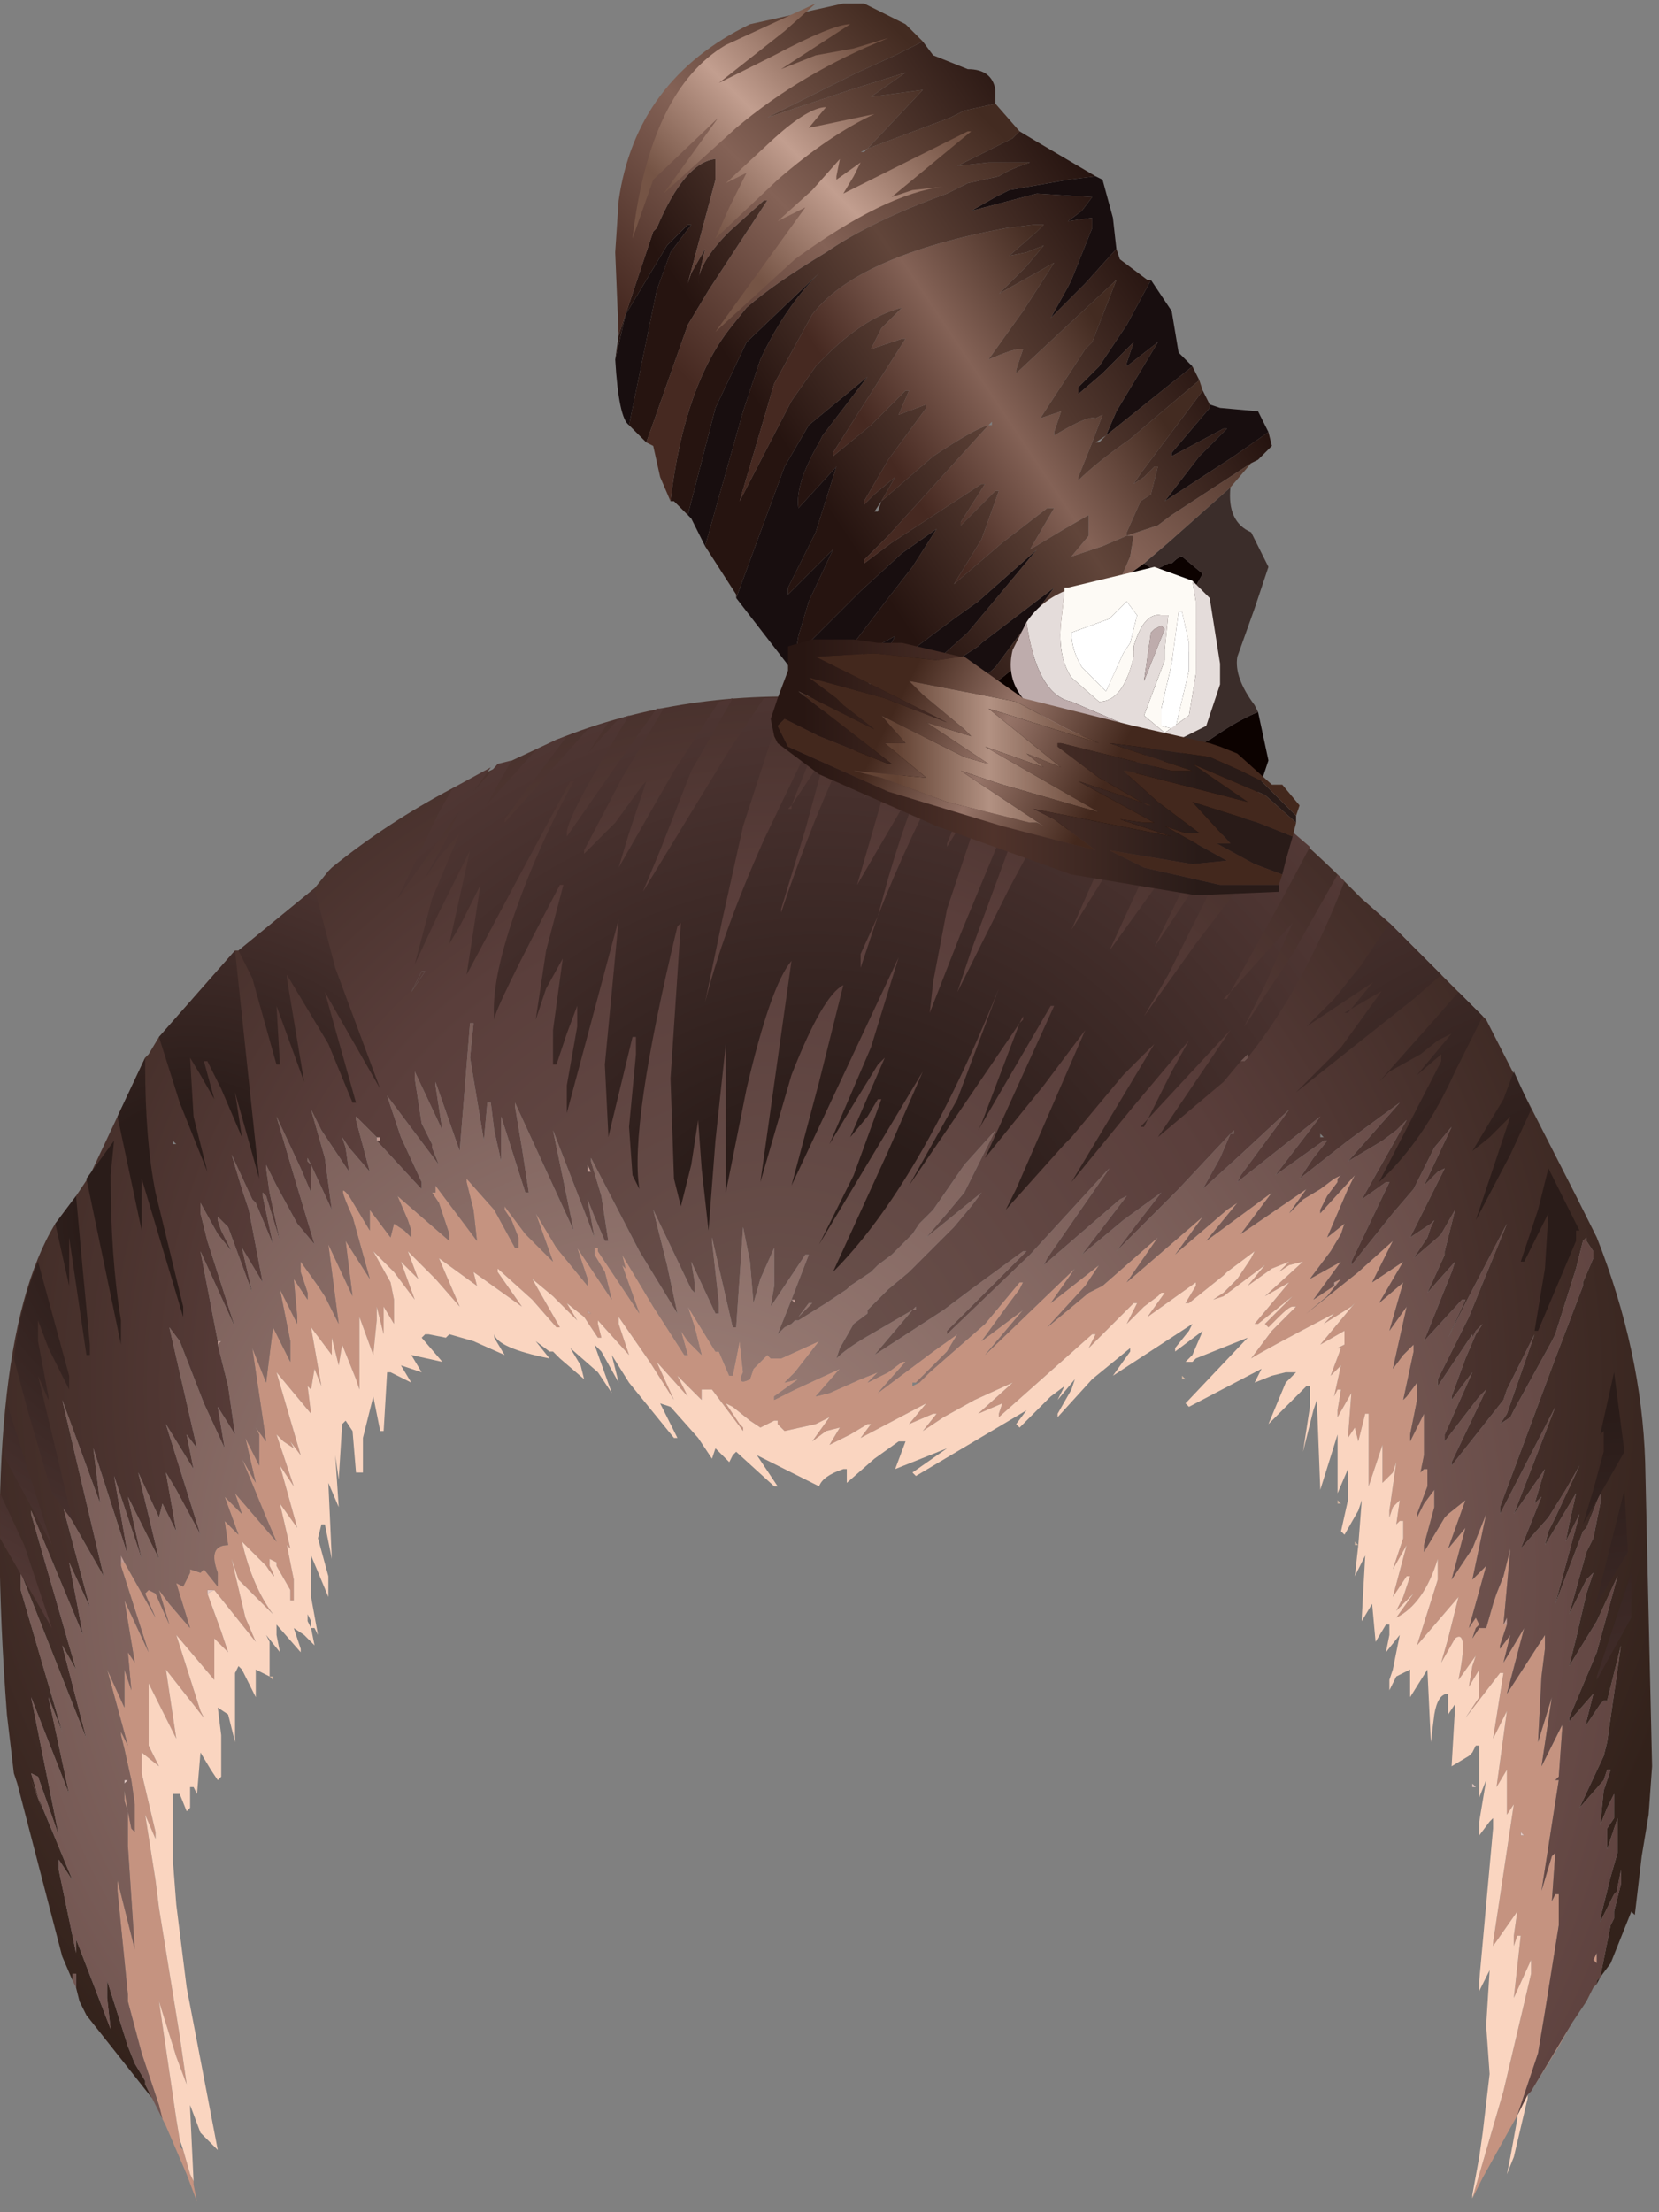 <svg xmlns="http://www.w3.org/2000/svg" width="24" height="32"><rect width="100%" height="100%" fill="#808080" stroke="none"/><g transform="translate(-57.95 -8.2)"><path d="M61.05 31.2l-.1.05v-.05h.1m-1.25 2.75l-.05.05v-.05h.05m20.15.8v-.05l.05.05h-.05m-.7-.7V34l.05.05h-.05" fill="#e6c9c3"/><path d="M77.35 29.95h-.05v-.05l.05.05m.2.6v-.05l.05.05h-.05m-2.5-2.45l.05.05h-.05v-.05m-13.2 4.35h.05v.05l-.05-.05" fill="#e6c1a7" fill-opacity=".8"/><path d="M61.15 27.6l-.05.05v-.05h.05m2.25-2.95h.05v.05h-.05v-.05m6 2.35h.05v.05L69.4 27m-9.7 3.8v-.1l.05.1h-.05m17.55-4v-.05h.05l-.05.05m2.45 4.9l.05-.1v.1h-.05m-13.25-6.55v-.1l.05.1h-.05m0 2l.05.05h-.05v-.05" fill="#c29b93"/><path d="M81 36.55l.05-.1v.15l-.05-.05M79.25 40l.45-1.55.4-1.7v-.2l-.25.55.1-.9h-.05l-.05.15v-.15l.05-.35-.35.5v-.05l.3-2-.1.15v-.65l-.15.25.15-1.1-.2.4.15-.95h-.05l-.5.65.2-.3v-.4l-.15.25.05-.3.05-.15-.25.35q.15-.75-.05-.6l-.2.35.1-.35.15-.6-.6.7.3-.95v-.3q-.2.65-.6.85l.25-.35-.25.25.1-.2.1-.3h-.05l-.2.3.2-.75-.2.35.15-.45v-.25h-.05l-.05.05.05-.35-.1.1-.05.15v-.1l.1-.7-.05.15-.15.15v-.55l-.2.6v-1.05h-.05l-.1.4-.05-.2-.1.15.05-.65-.2.35v-.1l.05-.3h-.05l-.05.1.1-.45-.15.15.15-.4h-.05l.1-.05v-.2l-.35.2.5-.6-.05.05-.4.25.15-.15q-1.05.55-1.2.65l.3-.4.35-.35h-.05q-.05 0-.2.15l-.15.15-.05-.05.4-.4-.5.4h-.05l.5-.6-.35.2.55-.5-.2.05-.15.1.15-.15-.25.1-.35.25.25-.3-.6.45-.15.05.15-.1.2-.2.1-.15.1-.15.05-.1-.4.3-.05.05-.5.4h-.05l.15-.25v-.05l-.7.5.25-.35h-.05l-.05.05-.2.15-.25.25.15-.3h-.05l-.3.3-.15.15-.2.2.1-.2h-.05l-1.35 1.2v-.05l.05-.15-.35.15.5-.45-.55.25-.45.25-.3.2.2-.25h-.05l-.35.15.25-.3-.95.5.15-.2h-.05l-.25.15-.3.15.15-.25-.2.05-.2.15.25-.35-.2.1-.45.1-.1-.1v-.05h-.05l-.2.1-.15-.1-.25-.2-.1-.05.2.3.05.05v.05l-.3-.4-.15-.2h-.15v.15l-.35-.35.15.3-.45-.5.25.55-.35-.55-.45-.65v.1l.15.45-.45-.5v.05l.05.2h-.05l-.2-.3-.25-.2.15.25-.35-.35-.3-.25.2.35.2.35H66l-.35-.4-.5-.45v.05l.35.5-.7-.5.05.2-.55-.4.3.7-.35-.4-.4-.4.15.4-.15-.15-.1-.1.2.55-.3-.4-.3-.3.25.45.05.25v.35l-.15-.25v.4l-.1-.4v.2l-.05.5-.2-.55v1.05l-.05-.15-.2-.5-.05.3-.1-.4v.25l-.15-.2-.15-.2.15.85-.1-.25-.05.3-.05-.05.05.4-.5-.6.35 1.2-.15-.2.05.1-.15-.1-.1-.1.25.75-.2-.3.25.9-.25-.35.15.65-.1-.1.05.05.1.5v.3h-.05v-.15l-.2-.35v-.05l-.1-.05v.1q.15.3-.05 0l-.35-.35q.15.65.45 1.05l-.5-.5-.1-.3.2.85.15.35-.6-.75h-.1v.05l.2.55.1.3-.05-.05-.1-.1-.05-.05v.6l-.55-.65.35 1.1.05.1-.55-.7.15 1-.4-.8v.9l.15.3-.25-.2v.3l.2.85v.1l-.15-.35.15.95.05.4.3 1.85.1.7-.15-.4-.25-.8.25 1.7.05.3v.1l.05.05.1.35.05.1v.05l.05.25-.15-.4-.3-.7-.05-.1-.05-.2-.25-.75-.2-.75v-.1l-.15-1.5v-.15l.25 1-.1-1.5v-.5l-.05-.15v-.15l.05.3.05.25.05.05v-.4l-.05-.35-.1-.45-.05-.2v-.05l.1.2-.3-1.1.25.55v-.55l.1.3-.05-.55.1.15-.15-.9.35.75-.4-1.25v-.05h.05l.45.8-.15-.35.05-.05.1.05.2.45-.15-.5.15.2.3.35-.2-.65.1.05.1-.2v-.05l.15.05.05-.05.2.25v-.2q-.15-.4.15-.4l-.05-.35.2.2-.2-.55.25.25-.1-.3.6.7-.15-.35-.35-.85.2.35-.15-.65.2.4v-.45l-.05-.1.15.2-.2-1.35.2.5.1-.8.25.5v-.3l-.15-.75.25.5v-.1l-.05-.55.2.3v-.1l-.1-.3v-.15l.25.35.1.15.2.4-.15-1.15.35.75-.1-.8.35.55-.25-.9q-.25-.55-.05-.3l.3.5v-.3l.3.4.05-.2.15.1.1.1V26l-.05-.15-.15-.35.75.65v-.1l-.15-.45-.1-.15h.05v-.1l.6.8-.05-.45-.1-.4v-.05l.4.45.3.55h.05v-.15l-.1-.25-.1-.15v-.05l.3.4.4.4-.25-.7.3.5.45.55v-.1l-.15-.45.2.3.3.45-.1-.4-.15-.25v-.1h.05v.05l.6.9-.25-.7.05.05-.05-.2.45.75.45.7h.05l-.1-.35.1.15.2.2-.1-.4-.1-.3.4.65h.05l.15.35h.05l.1-.5.05.45q-.1.2.1.1l.05-.15.1-.1.1-.1.05.05h.15l.55-.25-.35.45-.15.15.2-.05-.35.25v.05l.3-.15.65-.3-.35.4.2-.05.45-.2.25-.1-.15.15.3-.15.2-.15h.05l-.4.45.8-.6.35-.25-.15.25-.45.45h-.05v.05l.1-.05.15-.15.8-.7.5-.6h.05l-.05.1-.15.2-.4.55.6-.45-.55.65 1.3-1.25-.35.5.7-.55-.2.3-.55.6.6-.5.2-.1.8-.7-.45.65 1.1-.95-.4.55.05-.05.7-.6.15-.1-.45.55.95-.7-.45.6.95-.65-.25.35.1-.1.1-.1.25-.15.2-.15.1-.05-.05.05v.05l-.15.2-.1.2v.05l.5-.55-.1.2-.15.35-.15.35.25-.2-.05.15-.15.25-.3.4.45-.25-.4.55.3-.2.05-.05h-.05l.1-.05-.2.25-.3.25.75-.6.5-.45-.3.6.45-.3-.35.6.35-.3-.1.35-.1.35.25-.35-.2.9.15-.2.15-.15v.1l-.15.7.05-.05.15-.2v.25l-.1.5v.1l.2-.4v.6l-.05.25.05-.05h.05v.25l-.15.4v.05l.1-.2.15-.2V30l-.15.55v.1l.3-.5.05-.05.25-.2-.25.7.25-.3-.2.75.2-.3.1-.15.2-.5-.2.95.2-.2-.25.9.1-.15.05.1-.05.05-.05.15.1-.15h.1l.1-.35.05-.15.1-.25.1-.4-.1 1.1h.05l-.1.3v.05l.15-.2-.1.4.3-.5-.25.95.55-.85v.2l-.05.4-.05.95.2-.65-.15 1 .3-.6v.05l-.05.7-.05.05h.05l-.25 1.6.15-.5.05-.05-.05.7.05-.1h.05v.45l-.2 1.25-.1.6-.1.3-.05.15-.15.45-.5.9-.15.3m.85-1.55l.6-1-.2.35-.4.65m-.1-3.7l-.05-.05v.05H80M66.45 27.2h.05l-.05-.05v.05" fill="#c59380"/><path d="M79.9 38.8l.15-.3v.05l-.2.85-.1.25.05-.25.1-.55v-.05m-18.85-7.6l.6.75-.15-.35-.2-.85.1.3.5.5q-.3-.4-.45-1.05l.35.35q.2.3.05 0v-.1l.1.05v.05l.2.35v.15h.05v-.3l-.1-.5-.05-.05.1.1-.15-.65.25.35-.25-.9.2.3-.25-.75.1.1.15.1-.05-.1.15.2-.35-1.2.5.6-.05-.4.05.05.05-.3.1.25-.15-.85.15.2.15.2v-.25l.1.4.05-.3.2.5.05.15v-1.05l.2.55.05-.5v-.2l.1.4v-.4l.15.25V27l-.05-.25-.25-.45.3.3.3.4-.2-.55.1.1.15.15-.15-.4.4.4.35.4-.3-.7.55.4-.05-.2.7.5-.35-.5v-.05l.5.45.35.4h.05l-.2-.35-.2-.35.3.25.35.35-.15-.25.25.2.2.3h.05l-.05-.2v-.05l.45.5-.15-.45v-.1l.45.65.35.55-.25-.55.45.5-.15-.3.35.35v-.15h.15l.15.2.3.4v-.05l-.05-.05-.2-.3.1.05.25.2.15.1.2-.1h.05v.05l.1.1.45-.1.2-.1-.25.35.2-.15.2-.05-.15.25.3-.15.25-.15h.05l-.15.2.95-.5-.25.3.35-.15h.05l-.2.25.3-.2.45-.25.55-.25-.5.45.35-.15-.05.15v.05l1.35-1.2h.05l-.1.2.2-.2.15-.15.3-.3h.05l-.15.3.25-.25.2-.15.05-.05h.05l-.25.35.7-.5v.05l-.15.25h.05l.5-.4.05-.05.4-.3-.05.1-.1.15-.1.15-.2.2-.15.1.15-.05.6-.45-.25.3.35-.25.25-.1-.15.15.15-.1.2-.05-.55.5.35-.2-.5.6h.05l.5-.4-.4.4.05.05.15-.15q.15-.15.2-.15h.05l-.35.35-.3.4q.15-.1 1.2-.65l-.15.15.4-.25.05-.05-.5.6.35-.2v.2l-.1.05h.05l-.15.4.15-.15-.1.45.05-.1h.05l-.05.3v.1l.2-.35-.05.65.1-.15.05.2.1-.4h.05v1.05l.2-.6v.55l.15-.15.05-.15-.1.7v.1l.05-.15.1-.1-.05.35.05-.05h.05v.25l-.15.45.2-.35-.2.75.2-.3h.05l-.1.3-.1.2.25-.25-.25.35q.4-.2.6-.85v.3l-.3.95.6-.7-.15.6-.1.35.2-.35q.2-.15.05.6l.25-.35-.05.15-.05.3.15-.25v.4l-.2.3.5-.65h.05l-.15.95.2-.4-.15 1.1.15-.25v.65l.1-.15-.3 2v.05l.35-.5-.05.35v.15l.05-.15h.05l-.1.9.25-.55v.2l-.4 1.7-.45 1.55v-.05l.1-.55.05-.35.1-.85-.05-.7.05-.8-.15.3v-.15l.2-2.2v-.15l-.05.05-.15.2v-.2l.1-.6-.1.25v-.75h-.05l-.05.1-.05.05-.25.15.05-.85v-.05l-.1.15v-.3q-.15 0-.2.3l-.05.4-.05-1.05-.25.4v-.4l-.2.1-.1.2v-.15l.05-.15.1-.5-.2.25.05-.25v-.15H78l-.15.25-.05-.55-.15.25v-.05l.05-.9-.15.3.05-.45.05-.65-.05.15-.2.35-.05-.05.1-.45v-.45l-.15.35v-.85l-.25.8-.05-1.3-.05.15-.15.6.1-.65v-.3h-.05l-.55.55.25-.6.15-.15h-.15l-.2.05-.25.1.1-.2-1.05.55-.05-.05.9-.95-.75.3-.05.05h-.1l.1-.1.15-.35-.4.3v-.05l.2-.25.05-.1-1.15.75.25-.35v-.05l-.55.45-.5.55v-.05l.2-.35.05-.15-.25.3.1-.2-.2.15-.45.45-.05-.05.15-.2-1.6.95-.05-.05.5-.35-.75.3.15-.4h-.1l-.35.25-.4.35v-.2h-.05q-.3.1-.35.25l-.8-.4-.1-.05.3.45h-.05l-.55-.5-.05.05-.05.1-.1-.1-.1-.1-.05.15-.2-.3-.4-.45-.15-.05.25.5h-.05l-.65-.8-.25-.4.1.4-.25-.45-.1-.1.25.7-.2-.3-.4-.35.15.25.05.2-.35-.3-.1-.1h-.05l-.2-.15.2.25q-.75-.15-.8-.35v.05l.15.25-.45-.2-.35-.1-.05.05-.25-.05h-.05l-.05.05.3.35-.45-.1.15.25-.3-.1.15.25-.3-.15h-.05l-.05.85h-.05l-.1-.5-.15.6v.5h-.1l-.05-.6-.1-.15-.05.05-.05.8-.05-.35.05.75-.15-.35.05 1.1-.1-.5h-.05l-.05.2.15.55v.3l-.25-.6v.6l.1.55-.05-.1h-.05v-.1l-.05-.1v.1l.05.1.05.25-.15-.15-.15-.1.1.3v.05l-.35-.4v.15l.05.25-.2-.25.05.1v.5l-.2-.1v.4l-.2-.4-.05-.05-.05.1v1l-.1-.4-.15-.1.05.4v.6l-.05.05-.1-.15-.15-.25-.05.6-.05-.1h-.05v.3l-.05.05-.1-.25h-.1v.95l.05.65.15 1.2.45 2.35-.25-.25-.15-.4v.05l.05 1.05-.05-.1-.1-.35-.05-.15-.05-.3-.25-1.7.25.8.15.4-.1-.7-.3-1.85-.05-.4-.15-.95.15.35v-.1l-.2-.85v-.3l.25.2-.15-.3v-.9l.4.8-.15-1 .55.7-.05-.1-.35-1.1.55.65v-.6l.05.05.1.1.05.05-.1-.3-.2-.55.1-.05" fill="#fad5c0"/><radialGradient id="a" gradientUnits="userSpaceOnUse" gradientTransform="translate(69.2 28.25) scale(.018)" spreadMethod="pad" cx="0" cy="0" r="819.2" fx="0" fy="0"><stop offset=".067" stop-color="#69504b"/><stop offset=".49" stop-color="#5a3e3b"/><stop offset=".925" stop-color="#33221b"/></radialGradient><path d="M69.65 26.35h-.05l-.5.75.05-.3v-.55l-.2.45-.1.35-.05-.6-.1-.5-.1 1.45h-.05l-.3-1.3v.05l.1.9v.15h-.05l-.35-.75.05.3v.15l-.05-.05-.55-1.15.2.8.15.7-.55-.9-.7-1.35V25l.15.5.1.65h-.05l-.15-.35-.1-.25.1.55-.6-1.55.3 1.45-.85-1.85v.05l.1.6.1.65h-.05l-.35-1.1V25l-.1-.45-.05-.4H65l-.05.55-.2-1.2.05-.5h-.05l-.15 1.85-.35-1v.05l.1.65-.4-.85v.1l.1.65.15.3v.05l.1.25-.75-1 .2.6.3.65v.1l-.05-.05-.6-.65h.05v-.05h-.05l-.3-.3v.05l.2.75-.3-.35-.1-.15.05.15.05.35-.2-.3-.2-.3-.15-.3.2.7.1.75-.3-.65-.05-.1V25l.05.05v.4l-.15-.35-.35-.75.25.85.3 1-.25-.3-.3-.55-.15-.3v.05l.05.35.15.7-.2-.65-.05-.05v.05l.15.7-.25-.6-.05-.05-.3-.65.15.5.1.3.2 1.05-.3-.5.15.65-.35-.95-.15-.15v.05l.05.15.15.3-.2-.25-.25-.45v.15l.1.4.4 1.25-.5-1.1.25 1.3v.05l.15.6.1.7-.25-.4.1.6-.3-.65-.35-.9-.15-.2.4 1.75-.15-.2.1.5-.4-.65.5 1.6-.35-.65-.15-.25.15.85-.05-.1-.15-.3-.05.2-.3-.65.3 1.25-.45-.9.2.9-.4-1.2.2 1.15-.5-1.55.1.8-.55-1.5.6 2.55-.6-1.05.4 1.5-.3-.65.2 1.05-.75-1.8V30v.1l.65 2.25-.2-.35.35 1.35-.95-2.4v.25l.6 2.05-.2-.5.3 1.4-.55-1.4.4 2-.3-.85-.1-.05.15.5-.15-.4.6 1.45-.2-.3v.15l.25 1.2v-.2l.5 1.3-.05-.45v-.25l.3.95.1.25.15.25v.05l.1.2-.95-1.2-.1-.2-.05-.2v-.2H59v.1l-.15-.35-.65-2.5-.05-.15-.1-.85q-.4-5.3.7-7.1l.3-.4.2-.3.4-.85.4-.85.05-.05.15-.25 1.1-1.25h.05l1.1-.9.2-.25.05-.05q.8-.65 1.75-1.15l1.5-.7q1.85-.75 4.05-.6l3.5.15q1.35.1 3.7 2.35l.1.1.05.05.25.25.4.35.75.75.25.25.35.35.05.05 1.3 2.55.3.6q.65 1.65.7 3.25l.1 4.4-.05.7-.1.6-.1.85-.05-.05-.3.75-.15.2.15-.75.05-.1v-.1l.1-.4v-.2l-.05.25v.05l-.05.05-.2.4v-.05l.15-.6.1-.35v-.5l-.15.45v-.3l.1-.15v-.35l-.1.2-.1.25.05-.5.1-.3h-.05l-.05.15-.35.4.35-.75.05-.2.2-1.4-.2.8h-.05l-.05.05-.2.3v-.05l.1-.4-.35.4v-.05l.4-.95.3-1.1-.3.65-.4.65.1-.4.15-.65.1-.3-.1.1-.25.5.25-.9.1-.2.1-.5v-.15l-.2.5-.05.05-.4 1.05.35-1.3-.2.4.05-.25.1-.45-.45.75.05-.2.05-.1.05-.1.35-.75-.2.35-.25.4-.4.45.3-.75-.1.1.15-.5-.45.65.6-1.55-.8 1.55V30l.8-2.15.4-1.05v-.05l.15-.35v-.1l-.1-.15v-.05l-.05.05-.1.4-.3.95-.05.1-.55 1-.05.1-.15.1.1-.15.4-1.15-.4.8-.05.15-.75.95v-.05l.5-1.05-.1.1-.5.65v-.1l.4-.9-.3.4v-.05l.2-.55.15-.35.1-.15-.1.1-.05.1v-.05l-.5.75v-.1l.4-.8.05-.1.55-1.35-.6 1.15-.25.5.25-.55h-.05l-.55.6.4-1 .05-.15-.4.45.25-.55v-.05l.15-.6-.2.35-.05.05-.35.3.2-.3.05-.15.05-.1-.05.05-.15.1-.15.1.5-1-.1.05-.2.2.4-.85-.25.3-.3.6-.3.35-.6.75v-.05l.55-1.15H78l-.35.25.65-1.15-.15.15-.2.15-.5.3.75-.85-.75.55-.7.55.2-.3.2-.25h-.05l-.7.5.65-.85-1.2.95.05-.1.7-.95-.7.65-.55.5.25-.45.15-.35h.05v-.05l-.05.05-.75.8-.9.9.3-.4.35-.45-.55.4-.6.5.65-.85-.1.05-1.1.95.05-.1.9-1.3-.05.05-1.1 1.2-1.2 1.15v-.05l.55-.55.6-.6h-.05l-.75.55-.4.3-1 .65.55-.65h.05v-.05l-.05.05-.6.35q-.35.2-.5.35l.05-.15.2-.35.2-.15v-.05l.05-.05.1-.1.15-.15.3-.25.3-.3.35-.35.25-.3.15-.2-.8.65.3-.35.25-.3.35-.7.1-.2-.45.5-.45.65-.2.2-.1.15-.3.3-.2.15-.1.1-.3.2-.05.05-.3.2-.4.25h-.05l-.05.05-.1.05-.1.1.2-.5.25-.65m-.2.7V27h-.05l.05.05m11.6 9.85v-.05l.05-.05-.05.1M64.1 22.25h-.05l-.15.3.2-.3m11.9 1.2l-.1.1h.05l.05-.05v-.05m1.05 1.2h.05l-.05-.05v.05m-16.55.1l-.05-.05v.05h.05m9.1 2.4l.1-.1h-.05l-.15.2.1-.1m-3.1-2l-.05-.1v.1h.05" fill="url(#a)"/><radialGradient id="b" gradientUnits="userSpaceOnUse" gradientTransform="translate(50.55 21.75) scale(.276)" spreadMethod="pad" cx="0" cy="0" r="819.2" fx="0" fy="0"><stop offset="0" stop-color="#5a3e3b"/><stop offset=".737" stop-color="#33221b"/></radialGradient><path d="M63.9 22.55l.15-.3h.05l-.2.3" fill="url(#b)"/><radialGradient id="c" gradientUnits="userSpaceOnUse" gradientTransform="translate(67.65 31.05) scale(.019)" spreadMethod="pad" cx="0" cy="0" r="819.2" fx="0" fy="0"><stop offset="0" stop-color="#a58880"/><stop offset="1" stop-color="#5a3e3b"/></radialGradient><path d="M61.1 27.6l-.25-1.3.5 1.1-.4-1.25-.1-.4v-.15l.25.45.2.25-.15-.3-.05-.15v-.05l.15.15.35.95-.15-.65.3.5-.2-1.05-.1-.3-.15-.5.3.65.05.05.25.6-.15-.7v-.05l.05.05.2.65-.15-.7-.05-.35v-.05l.15.3.3.55.25.3-.3-1-.25-.85.35.75.15.35v-.4L62.4 25v-.05l.05.1.3.65-.1-.75-.2-.7.15.3.2.3.2.3-.05-.35-.05-.15.1.15.3.35-.2-.75v-.05l.3.3v.05l.6.65.05.05v-.1l-.3-.65-.2-.6.75 1-.1-.25v-.05l-.15-.3-.1-.65v-.1l.4.85-.1-.65v-.05l.35 1 .15-1.85h.05l-.05.5.2 1.2.05-.55h.05l.05.4.1.45v-.65l.35 1.1h.05l-.1-.65-.1-.6v-.05l.85 1.85-.3-1.45.6 1.55-.1-.55.1.25.15.35h.05l-.1-.65-.15-.5v-.05l.7 1.35.55.9-.15-.7-.2-.8.55 1.15.05.05v-.15l-.05-.3.35.75h.05v-.15l-.1-.9v-.05l.3 1.3h.05l.1-1.45.1.5.05.6.1-.35.2-.45v.55l-.05.3.5-.75h.05l-.25.65-.2.5.1-.1.1-.05.05-.05h.05l.4-.25.3-.2.05-.05.3-.2.1-.1.2-.15.3-.3.1-.15.2-.2.45-.65.45-.5-.1.2-.35.7-.25.3-.3.35.8-.65-.15.2-.25.3-.35.35-.3.3-.3.25-.15.15-.1.1-.05.05v.05l-.2.15-.2.35-.05.15q.15-.15.5-.35l.6-.35.05-.05v.05h-.05l-.55.65 1-.65.4-.3.75-.55h.05l-.6.6-.55.55v.05l1.2-1.15 1.1-1.2.05-.05-.9 1.3-.05.1 1.1-.95.1-.05-.65.85.6-.5.55-.4-.35.45-.3.4.9-.9.75-.8.05-.05v.05h-.05l-.15.35-.25.45.55-.5.7-.65-.7.95-.05.1 1.2-.95-.65.85.7-.5h.05l-.2.25-.2.3.7-.55.75-.55-.75.85.5-.3.2-.15.15-.15-.65 1.15.35-.25h.05l-.55 1.15v.05l.6-.75.3-.35.3-.6.25-.3-.4.85.2-.2.1-.05-.5 1 .15-.1.15-.1.05-.05-.05.1-.05.15-.2.3.35-.3.05-.05.2-.35-.15.6v.05l-.25.55.4-.45-.05.15-.4 1 .55-.6h.05l-.25.55.25-.5.6-1.15-.55 1.35-.05.1-.4.8v.1l.5-.75v.05l.05-.1.1-.1-.1.15-.15.35-.2.55v.05l.3-.4-.4.9v.1l.5-.65.1-.1-.5 1.05v.05l.75-.95.05-.15.4-.8-.4 1.15-.1.15.15-.1.05-.1.55-1 .05-.1.3-.95.1-.4.05-.05v.05l.1.15v.1l-.15.35v.05l-.4 1.05-.8 2.15v.1l.8-1.55-.6 1.55.45-.65-.15.5.1-.1-.3.75.4-.45.25-.4.2-.35-.35.75-.05.1-.05.1-.05.2.45-.75-.1.45-.05.25.2-.4-.35 1.3.4-1.05.05-.05.2-.5v.15l-.1.5-.1.2-.25.9.25-.5.1-.1-.1.3-.15.65-.1.4.4-.65.3-.65-.3 1.1-.4.95v.05l.35-.4-.1.4v.05l.2-.3.05-.05h.05l.2-.8-.2 1.4-.05.2-.35.75.35-.4.05-.15h.05l-.1.3-.05.5.1-.25.1-.2v.35l-.1.15v.3l.15-.45v.5l-.1.35-.15.6V36l.2-.4.05-.05v-.05l.05-.25v.2l-.1.4v.1l-.05.1-.15.75-.05.05v.05l-.05.05-.1.2-.2.3-.6 1-.05.05-.15.3.15-.45.05-.15.1-.3.1-.6.2-1.25v-.45h-.05l-.05.1.05-.7-.05.05-.15.5.25-1.6h-.05l.05-.05.05-.7v-.05l-.3.6.15-1-.2.65.05-.95.05-.4v-.2l-.55.85.25-.95-.3.5.1-.4-.15.2V32l.1-.3v-.1l-.05.1.1-1.1-.1.4-.1.25-.05.15-.1.35h-.1l-.1.15.05-.15.05-.05-.05-.1-.1.15.25-.9-.2.2.2-.95-.2.5-.1.15-.2.3.2-.75-.25.3.25-.7-.25.2-.05.05-.3.5v-.1l.15-.55v-.25l-.15.2-.1.2v-.05l.15-.4v-.25h-.05l-.05.05.05-.25v-.6l-.2.4v-.1l.1-.5v-.25l-.15.2-.05.05.15-.7v-.1l-.15.15-.15.2.2-.9-.25.35.1-.35.1-.35-.35.3.35-.6-.45.3.3-.6-.5.45-.75.6.3-.25.2-.25-.1.05v.05l-.3.2.4-.55-.45.25.3-.4.15-.25.05-.15-.25.2.15-.35.15-.35.1-.2-.5.55v-.05l.1-.2.15-.2v-.05l.05-.05-.1.05-.2.15-.25.15-.1.1-.1.1.25-.35-.95.65.45-.6-.95.7.45-.55-.15.1-.7.6-.05.05.4-.55-1.1.95.45-.65-.8.7-.2.1-.6.5.55-.6.2-.3-.7.55.35-.5-1.3 1.25.55-.65-.6.45.4-.55.15-.2.05-.1h-.05l-.5.6-.8.7-.15.15h-.05l.45-.45.15-.25-.35.25-.8.6.4-.45H71l-.2.15-.3.15.15-.15-.25.1-.45.2-.2.05.35-.4-.65.3-.3.15v-.05l.35-.25-.2.05.15-.15.35-.45-.55.25h-.15l-.05-.05-.1.1-.1.1-.05.15q-.2.1-.1-.1l-.05-.45-.1.5h-.05l-.15-.35h-.05l-.4-.65.1.3.1.4-.2-.2-.1-.15.1.35h-.05l-.45-.7-.45-.75.05.2-.05-.05.25.7-.6-.9v-.05h-.05v.1l.15.25.1.4-.3-.45-.2-.3.15.45v.1l-.45-.55-.3-.5.25.7-.4-.4-.3-.4v.05l.1.15.1.25v.15h-.05l-.3-.55-.4-.45v.05l.1.4.05.45-.6-.8v.1h-.05l.1.15.15.45v.1l-.75-.65.15.35.05.15v.1l-.1-.1-.15-.1-.05.2-.3-.4v.3l-.3-.5q-.2-.25.05.3l.25.9-.35-.55.1.8-.35-.75.15 1.15-.2-.4-.1-.15-.25-.35v.15l.1.3v.1l-.2-.3.05.55v.1l-.25-.5.15.75v.3l-.25-.5-.1.8-.2-.5.2 1.35-.15-.2.05.1v.45l-.2-.4.15.65-.2-.35.35.85.15.35-.6-.7.1.3-.25-.25.2.55-.2-.2.05.35q-.3 0-.15.4v.2l-.2-.25-.05.05-.15-.05v.05l-.1.2-.1-.05.2.65-.3-.35-.15-.2.15.5-.2-.45-.1-.05-.05.05.15.35-.45-.8-.05-.1v.15l.4 1.25-.35-.75.15.9-.1-.15.05.55-.1-.3v.55l-.25-.55.3 1.1-.1-.2v.05l.05.2.1.45.05.35v.4l-.05-.05-.05-.25-.05-.3v.15l.05.15v.5l.1 1.5-.25-1v.15l.15 1.5v.1l.2.75.25.75.05.2-.15-.3-.1-.2v-.05l-.15-.25-.1-.25-.3-.95v.25l.05.45-.5-1.3v.2l-.25-1.2v-.15l.2.3-.6-1.45.15.4-.15-.5.1.05.3.85-.4-2 .55 1.4-.3-1.4.2.5-.6-2.05v-.25l.95 2.4-.35-1.35.2.35-.65-2.25V30v.05l.75 1.8-.2-1.05.3.65-.4-1.5.6 1.05-.6-2.55.55 1.5-.1-.8.5 1.55-.2-1.15.4 1.2-.2-.9.45.9-.3-1.25.3.65.05-.2.15.3.05.1-.15-.85.15.25.35.65-.5-1.6.4.65-.1-.5.15.2-.4-1.75.15.2.35.9.3.65-.1-.6.25.4-.1-.7-.15-.6.05-.05h-.05M59 36.85v-.1h.05v.2l-.05-.1m22.05-.25v-.15l-.05.1.05.05M76 23.5l-.05.05h-.05l.1-.1v.05M59.75 33.95V34l.05-.05h-.05m9.75-6.7l.15-.2h.05l-.1.1-.1.1" fill="url(#c)"/><radialGradient id="d" gradientUnits="userSpaceOnUse" gradientTransform="translate(69.2 28.25) scale(.018)" spreadMethod="pad" cx="0" cy="0" r="819.2" fx="0" fy="0"><stop offset=".067" stop-color="#69504b"/><stop offset=".49" stop-color="#5a3e3b"/><stop offset=".925" stop-color="#33221b"/></radialGradient><path d="M61.95 23.6H62h-.05m1.1.55h.05-.05" fill="url(#d)"/><radialGradient id="e" gradientUnits="userSpaceOnUse" gradientTransform="translate(60.7 25.8) scale(.011)" spreadMethod="pad" cx="0" cy="0" r="819.2" fx="0" fy="0"><stop offset=".18" stop-color="#2a1c19"/><stop offset=".757" stop-color="#5a3e3b"/></radialGradient><path d="M63.05 24.15l-.35-.85-.6-1v.05l.25 1.5-.4-1.1.05.85h-.05l-.35-1.25-.2-.4 1.1-.9.3 1.15.65 1.75-.8-1.4.45 1.6h-.05m-.8-2.45v-.1.1m.2 1.05v.05-.05m-1 1.9l-.3-.7-.2-.4h-.05l.15.55-.2-.35-.15-.25.05.85.2.8-.4-1-.3-.95 1.1-1.25.35 3.3-.35-1.25.1.65m-1.4-1.05q0 1.1.15 1.85l.4 1.65v.15l-.6-2V26l-.35-1.65.4-.85v.1m-.5 1.6q0 1.2.15 2.1v.35l-.5-2.4.4-.55-.05.5m-.6 1.6l-.2-.9.3-.4.1 1.1.1 1.05v.15h-.05l-.25-1.7v.7m0 1.5l-.3-.6-.15-.4v.3l.15.8v.05l-.15-.35.5 2.1-.3-.4-.35-1.2-.2-.75q.1-.8.35-1.4l.45 1.65v.2m-.95.95l.05-.75.65 2.05-.7-1.3m.7 2.5l-.75-1.3v-.65l.35.75.4 1.2" fill="url(#e)"/><radialGradient id="f" gradientUnits="userSpaceOnUse" gradientTransform="translate(69.75 27.25) scale(.018)" spreadMethod="pad" cx="0" cy="0" r="819.2" fx="0" fy="0"><stop offset=".18" stop-color="#2a1c19"/><stop offset=".757" stop-color="#5a3e3b"/></radialGradient><path d="M66.15 18.85l-.9 1.2v.05l1.2-1.35.3-.1-.3.45-.05.05.05-.05.4-.45.05-.05.15-.05q-.9 1.45-.9 1.7v.05l.8-1.15.5-.7h.1l-.6 1-.55 1.05v.05l.45-.45.4-.55.05-.05-.25.75-.15.5.8-1.4.65-1 .2-.05-.6 1.05-.45 1.15-.25.6 1.25-2.05.5-.75h.3l-.6 1.85-.3 1.35-.25 1.2q.25-1 .85-2.35l.6-1.25.45-.8-.35.8-.3.75-.05.05h.05v-.05l.5-.75-.3 1.1-.35 1.15v.05q.45-1.35 1.05-2.6l.25-.45H71l-.05.15-.5 1.25.15-.25.3-.4-.55 1.9 1.05-1.8h.05q-.3.5-.65 1.7l-.15.55-.25.55v.2l.25-.75q.45-1.15 1.05-2.25l.4-.8.4.05-.25.5-.6 1.45v.05l.4-.65.35-.65-.25.7-.5 1.5-.2 1.05-.05.45.45-1.15.85-2.05.45-1.2h.05l-.5 1.6-.7 1.9-.2.6.75-1.5 1.15-2.15.2-.4.25.1-.1.4-.45 1.4v.05l.3-.4.3-.3v.2l-.75 1.7 1.15-1.85.5-.75.05.05.15.05-.45.95-.85 1.85-.05.05.05-.05.65-.9.7-.85h.05v.15l-.75 1.55.5-.75.5-.6v.15l-.8 1.6-.35.6.75-1.05 1.3-1.7.35.3-.4.75-.75 1.35-.1.1h.05l.05-.1.9-1-.4.9-.3.6-.1.15.1-.15.7-1.05.65-1.15.05.05.05.05q-.6 1.55-1.4 2.55v-.05l-.1.1-.25.3-.95.8 1.05-1.55-1.3 1.4h.05l.4-.8.25-.45-.8.95-.9 1.1 1.2-2v-.05.05l-.45.45-.75.9-.1.1-.85.95.15-.3 1-2.3-.6.8-.85 1.05 1-2.2h-.05l-1.05 1.8.05-.1.55-1.45.05-.05v-.05l-.05.1-1.6 2.35.7-1.25.6-1.6q-1.15 2.85-2.4 4.1l.8-1.75.5-1.15.2-.4-.2.4-1.5 2.5.5-1 .4-1.1h-.05l-.15.25-.25.3.5-1.15-.1.1-.4.65-.3.5.6-1.4.4-1.3-1.55 3.3.4-1.5.35-1.4q-.3.15-.75 1.3l-.45 1.55.45-3.2v-.05.05q-.3.35-.65 1.85l-.3 1.5V23.3l-.15 1.4-.1 1.3-.1-.9-.05-.7-.1.65-.15.6-.1-.4-.05-1.45.15-2.25-.05.05q-.7 2.9-.55 3.8l-.1-.2-.05-.7.1-1.05v-.25h-.05l-.35 1.45v-.05l-.05-1 .2-2.1v-.25.25l-.75 2.8v-.4l.15-.85v-.3l-.15.4-.15.45h-.05v-.5l.15-1.1v.05l-.25.45-.15.45.15-1 .25-.95h-.05q-.95 1.8-.95 1.95-.05-.55.3-1.55t.85-1.9h-.05l-.7 1.3-.8 1.5.2-1.3v-.05.05l-.3.6-.15.25.3-1.35-.45.9-.35.75.25-.95.4-.95-.3.35-.2.3.3-.55.25-.55v.05l-.95 1.35.6-1.25.2-.35.55-.3-.25.35.35-.4.2-.05-.45.8h-.05l.85-.95.1-.05.2-.1.15-.05m1 2.55v-.05.05" fill="url(#f)"/><radialGradient id="g" gradientUnits="userSpaceOnUse" gradientTransform="translate(80 26.9) scale(.012)" spreadMethod="pad" cx="0" cy="0" r="819.2" fx="118" fy="0"><stop offset=".18" stop-color="#2a1c19"/><stop offset="1" stop-color="#5a3e3b"/></radialGradient><path d="M78.05 21.55l.75.75-.4.35L76.7 24l.65-.65.65-.9v.05l-.6.35h.05l.45-.55v.05l-1.05.7.4-.4.4-.5.4-.6m1.35 1.35l-.4.8q-.45 1-1.1 1.6l.9-1.75v-.1l-.35.3.25-.3.25-.3-.2.1-.25.2-.45.25-.15.15.8-.9.35-.4.35.35m.4 2l-.5.95.5-1.5-.3.3-.25.2.45-.75.15-.4.25.55-.3.65m.4 2.55h-.05l.15-.9.05-.8-.35.7h-.05l.25-.75.15-.6.45.9h-.05v.15l-.55 1.3m1.35 4.15l-.5.9v-.05l.5-1.5v.65m-.4-2.4v-.3l-.05.05.2-.9.15 1.15-.6 1.05.15-.5.15-.55m.3.55l.05.9-.45.75v-.05l.4-1.6" fill="url(#g)"/><path d="M73.65 12.3l-.2.2-.3.3.25-.45.05-.1.3-.75v-.15l-.35.05.2-.15.15-.2-.8-.05-.95.25.35-.2.2-.1.85-.15.4-.05.1.05.15.55.05.45-.45.5m1.05 1.6l-.5.4-.25.2.15-.35.6-1-.45.35v-.05l.1-.3-.45.45-.35.3v-.1l.3-.3.4-.6.35-.65.3.45.1.6.2.2-.5.4m1.1.9l-1 .65.5-.65.4-.4h-.05l-.75.4v-.05l.55-.65v-.05l.15.05.55.05.15.3-.5.35m-5.5 4.25l-1.7-2.2.7-1.9.35-.6.85-.7-.65.85-.05.1q-.35.6-.3.95l.55-.6-.3.95-.4.8v.1l.3-.3.35-.35-.35.75-.15.5-.05.3.95-.95.6-.55.5-.35-.35.55-.35.45-.8 1.05v.05l.35-.25.55-.3-.35.65 1.2-.9.35-.25.85-.75-1 1.2-1 .9v.05l1.15-.75.05-.05 1.05-.8-.85 1.15-1 .9-.25.25-.8.05m-2.15-2.95l-.2-.4-.05-.05.4-1.55.45-.95 1.05-1q-.5.5-.85 1.25l-.25.75-.55 1.95m-1.1-1.75q-.15-.1-.2-.95l.15-.65.6-1 .3-.3h.05l-.3.4-.2.55-.4 1.95m3.45 3.75h.05v-.05l-.05.05" fill="#180e0f"/><path d="M76.15 18.5l.15.7-.2.6q-.4.7-1.4.65l-1.85-.35-2.15-.8-.4-.25.8-.05.8-.6.55-.4 1.7-1.4.35-.25.15.1.2-.1h.05q.1-.1.15-.1l.3.25-.2.35-.4.35-.95 1q.2-.1.75-.35l.8-.3.2-.1-.1.3-.55.75h.4l-.75.6-.25.2-.55.3.85-.3.85-.4.15-.1q.3-.2.55-.3" fill="#0c0200"/><path d="M75.6 18.8l-.15.1-.85.4-.85.3.55-.3.25-.2.75-.6h-.4l.55-.75.1-.3-.2.1-.8.3q-.55.25-.75.35l.95-1 .4-.35.2-.35-.3-.25q-.05 0-.15.1h-.05l-.2.1-.15-.1.35-.3.9-.8q-.05.5.3.65l.25.5-.2.6-.25.7q-.05.3.25.7l.05.1q-.25.1-.55.3" fill="#3b2d2a"/><linearGradient id="h" gradientUnits="userSpaceOnUse" gradientTransform="matrix(.003 -.002 .002 .003 72.5 14.1)" x1="-819.2" x2="819.2"><stop offset="0" stop-color="#261410"/><stop offset=".478" stop-color="#61453a"/><stop offset=".988" stop-color="#261410"/></linearGradient><path d="M71.9 9.8l-.2.1-1.2.45.8-.85-.75.1.5-.35.05-.05-.05.05-.8.25-1.2.4 1.3-.65.55-.25.4-.2.15.2.5.2q.35 0 .4.3v.2l-.45.1m-1.45 5.7l.15-.15.3-.25-.2.35.75-.65q.6-.4.8-.45l-1.45 1.6-.35.35v.05l.4-.3 1.3-.85h.05l-.35.55v.05l.5-.5h.05l-.25.7-.4.65.7-.6.65-.5h.1l-.35.6.5-.3.35-.2v.3l-.25.3.45-.15.35-.15v-.05l.2-.45.15-.1.1-.4h-.05l-.15.15-.15.1.1-.15.9-1.2.1.2v.05l-.55.65v.05l.75-.4h.05l-.4.4-.5.65 1-.65.5-.35.05.2-.2.2-.1.05-1.15.75-.2.15-.45.15h.1l-.05.3-.15.35-1.7 1.4-.55.4-.8.6.25-.25 1-.9.85-1.15-1.05.8-.05.05-1.15.75v-.05l1-.9 1-1.2-.85.75-.35.25-1.2.9.35-.65-.55.3-.35.25v-.05l.8-1.05.35-.45.35-.55-.5.35-.6.55-.95.95.05-.3.15-.5.35-.75-.35.35-.3.3v-.1l.4-.8.3-.95-.55.6q-.05-.35.3-.95l.05-.1.65-.85-.85.7-.35.6-.7 1.9v-.05l-.45-.7.55-1.95.25-.75q.35-.75.85-1.25l-1.05 1-.45.95-.4 1.55-.2-.2h-.05q.2-1.7.9-2.55l.2-.25q.4-.35 1.15-.8.65-.45 1.75-.85l.3-.15.45-.1q.15-.1.45-.2h-.6l-.45.05.4-.2.4-.2.1-.1.25.15.85.5-.4.05-.85.15-.2.1-.35.2.95-.25.8.05-.15.2-.2.15.35-.05v.15l-.3.75-.05.1-.25.45.3-.3.2-.2.45-.5.05.15.4.3h.05l-.35.65-.4.6-.3.3v.1l.35-.3.45-.45-.1.3v.05l.45-.35-.6 1-.15.35.25-.2.5-.4.5-.4.05.1.05.1-.65.55-.35.3q-.5.35-.75.6v-.05l.2-.5.15-.4v-.05.05l-.1.05q-.1-.05-.6.25v-.05l.1-.3-.3.1.65-1 .1-.1.35-.9v-.05.05l-1.45 1.35v-.05l.1-.3h-.05q-.1 0-.45.15l.5-.7.45-.7-.8.45.4-.4.25-.3-.25.1-.25.05.4-.35.1-.1h-.15l-.4.05q-2.15.4-2.8 1.25l-.55 1-.5 1.7.75-1.45.35-.5q.65-.7 1.25-.85l-.3.3-.15.3.45-.15h.05L70 14.75v.1-.05l.55-.45.5-.5h.05l-.15.35.4-.15v.05l-.55.75-.35.6v.1-.05m-2.4-3.2v-.05q.05-.3.45-.7l.5-.45h.05l-.85 1.3-.3.5-.6 1.7-.25-.25.4-1.95.2-.55.3-.4h-.05l-.3.3-.6 1-.15.65.05-.35.5-1.5.05-.05q.4-.95.85-1v.3l-.4 1.5.05-.15.2-.35-.1.45v.05m5.75 2.3h.05l.1-.1-.15.1m-3.2 1h.05l.05-.15-.1.15m4.2-.15l-.05.05.05-.05" fill="url(#h)"/><linearGradient id="i" gradientUnits="userSpaceOnUse" gradientTransform="matrix(.003 -.002 .002 .002 69.35 11.05)" x1="-819.2" x2="819.2"><stop offset="0" stop-color="#462921"/><stop offset=".478" stop-color="#846256"/><stop offset=".988" stop-color="#432b21"/></linearGradient><path d="M68.15 11.8l-.2.35-.05.15.4-1.5v-.3q-.45.05-.85 1l-.05.05-.5 1.5-.05-1.2.05-.75q.25-1.75 1.9-2.55l1.35-.3h.3l.6.3.25.25-.4.2-.55.25-1.3.65 1.2-.4.8-.25-.5.35.75-.1-.8.85 1.2-.45.2-.1.45-.1.35.4-.1.1-.4.2-.4.2.45-.05h.6q-.3.1-.45.2l-.45.1-.3.15q-1.1.4-1.75.85-.75.45-1.15.8l-.2.25q-.7.85-.9 2.55l-.15-.35-.1-.45-.1-.05.6-1.7.3-.5.85-1.3H69l-.5.45q-.4.4-.45.7l.1-.45m6.35 4.55l-.35.25.15-.35.05-.3h-.1l.45-.15.2-.15 1.15-.75-.3.35-.9.8-.35.3m-4.1-5.95h.05l.05-.05-.1.05" fill="url(#i)"/><linearGradient id="j" gradientUnits="userSpaceOnUse" gradientTransform="matrix(.002 -.001 .002 .003 72.55 14.15)" x1="-819.2" x2="819.2"><stop offset="0" stop-color="#462921"/><stop offset=".478" stop-color="#846256"/><stop offset=".988" stop-color="#432b21"/></linearGradient><path d="M71.45 14.8l-.75.65.2-.35-.3.25-.15.15v-.05l.35-.6.55-.75v-.05l-.4.15.15-.35h-.05l-.5.5-.55.45v-.05l1.05-1.65H71l-.45.15.15-.3.3-.3q-.6.15-1.25.85l-.35.5-.75 1.45.5-1.7.55-1q.65-.85 2.8-1.25l.4-.05h.15l-.1.1-.4.35.25-.05.25-.1-.25.3-.4.4.8-.45-.45.7-.5.7q.35-.15.45-.15h.05l-.1.3v.05l1.45-1.35-.35.9-.1.1-.65 1 .3-.1-.1.3v.05q.5-.3.6-.25l.1-.05-.15.4-.2.5v.05q.25-.25.75-.6l.35-.3.65-.55.05.15-.9 1.2-.1.15.15-.1.15-.15h.05l-.1.4-.15.1-.2.45v.05l-.35.15-.45.15.25-.3v-.3l-.35.2-.5.3.35-.6h-.1l-.65.5-.7.6.4-.65.25-.7h-.05l-.5.5v-.05l.35-.55h-.05l-1.3.85-.4.3v-.05l.35-.35 1.45-1.6q-.2.05-.8.45m.75-1.45l.05.05-.05-.05m.1 1v-.05l-.05.05h.05" fill="url(#j)"/><linearGradient id="k" gradientUnits="userSpaceOnUse" gradientTransform="matrix(.001 -.001 0 0 71.1 12.4)" x1="-819.2" x2="819.2"><stop offset="0" stop-color="#755445"/><stop offset=".478" stop-color="#ac8c7f"/><stop offset=".988" stop-color="#755445"/></linearGradient><path d="M74.45 14.75l1.05-1.1-.6.9-.7.95.4-.2-.8.85.1-.2.1-.35-.1.05-.1-.1.5-.6.15-.2M72.9 14l-.2.2-.25.3q.1-.05.35-.15l.35-.1-.1.25h.1l-.15.25-.2.15v.05l.4-.25.4-.35-.35.65-.5.4v.05l.5-.25-.15.2-.15.2 1.95-1.5-.2.25-1.3 1.25v-.05l.3-.4v-.05l-1.75 1.35.75-1v-.05l-.2.15.25-.45v-.05l-.65.4h-.05l.65-.9-1.35 1.1-.05-.05 1.55-1.6h.05m-2.1-1.7h.05l.55-.25 1.05-.3-1.5.7q-.95.45-1.55 1.05.35-.95 1.5-1.45l.05.05-.15.2m.8.3l1-.6-.75.7-1 1 .65-.9h-.05l-.45.15.6-.6v-.05l.35-.15-.35.45m.45.6l-.25.55v.05l.4-.2.2-.15-.05.2-.15.2h.25q-.05.05.65-.4l.55-.5-.3.55-1.1.65-1 .7.8-.85-.6.55-.6.4.45-.55.4-.55-.1-.05.2-.2-.5.2.45-.45.5-.6-.35.5.15-.05" fill="url(#k)"/><linearGradient id="l" gradientUnits="userSpaceOnUse" gradientTransform="matrix(.002 -.001 .001 .001 68.8 9.65)" x1="-819.2" x2="819.2"><stop offset="0" stop-color="#755445"/><stop offset=".478" stop-color="#c29e8f"/><stop offset=".988" stop-color="#755445"/></linearGradient><path d="M72 10.1l-1.15.95.3-.1.45-.05q-.85.1-2.15 1.05L68.3 13l1.3-1.8-.4.2.5-.45.4-.45-.05.25v.05l.35-.25-.1.2-.15.25 1.8-.9H72m-3.55-.3l-1.05 1-.3.85q.25-2.15 1.35-2.8l1.3-.6-.45.4-.95.75.8-.4q.85-.45 1.1-.45l-1 .65.5-.2.55-.1.5-.15q-1.25.5-2.2 1.3l-1.05.95.9-1.25v.05m1.2.25l.95-.2q-.65.3-1.4.95l-.9.85.2-.45.25-.5-.3.15.7-.65q.5-.45.75-.45l-.25.3M72.9 14h-.05.05" fill="url(#l)"/><path d="M75.25 16.9v1.05l-.1.6-.35.25-.3-.25.3-.8v-.15l.05-.5h-.1q-.25-.05-.4.45v.15q-.15.65-.5.65l-.4-.35q-.2-.3-.15-.8l.05-.45v-.05h.05l1.25-.3.55.2.05.3m-1.65.95l.35.35.25-.55.1-.15.1-.4-.15-.2-.25.25-.55.2q0 .25.15.5m1.4-.8l-.1.75-.15.65v.25l.2.05.2-.85v-.4l-.1-.45H75" fill="#fdfaf5"/><path d="M73.45 17.35l.55-.2.25-.25.15.2-.1.4-.1.15-.25.55-.35-.35q-.15-.25-.15-.5m1.6-.3l.1.45v.4l-.2.85-.2-.05v-.25l.15-.65.1-.75h.05" fill="#fff"/><path d="M73.45 18.35q-.5-.1-.65-1.15.2-.3.55-.45l-.05.45q-.05.5.15.8l.4.35q.35 0 .5-.65v-.15q.15-.5.4-.45h.1l-.05.5v.15l-.3.8.3.25.35-.25.1-.6V16.9l-.05-.3.25.25.15.95v.3l-.2.6-.4.2-.15.05-1.4-.6m1.15-1l-.1.7.3-.75-.05-.05-.1.05-.05.05" fill="#e4dcda"/><path d="M74.85 18.95h-.35q-.75.05-1.4-.35-.65-.4-.5-1l.2-.4q.15 1.05.65 1.15l1.4.6m-.2-1.65l.1-.05.05.05-.3.75.1-.7.05-.05" fill="#beacac"/><linearGradient id="m" gradientUnits="userSpaceOnUse" gradientTransform="matrix(.004 .001 -0 .001 72.1 18.95)" x1="-819.2" x2="819.2"><stop offset=".114" stop-color="#281612"/><stop offset=".533" stop-color="#50332b"/><stop offset=".988" stop-color="#291b18"/></linearGradient><path d="M74.55 19.85l-.7-.4-.6-.45v-.05h.05l1.6.4h.3l-.6-.2-.6-.2.4.05 1.05.15.45.2.3.15.45.45.05.05v.1l-.45-.4-1.05-.45.8.55-1.75-.45h-.1.05l.5.45.6.45h-.2l-.3-.1.9.5-.5.05-1.2-.2.5.25 1.1.25h.85v.1l-1.2.05-1.8-.3-1.95-.7-1.7-.75-.6-.45-.05-.1-.05-.25.1-.3.15-.4v-.35l.35-.1h.6l.35.05H71l.85.2-.35.05-.9-.1-.85.05 1.9.95-.9-.35-1.1-.3.4.3.1.1.45.35-1.1-.55 1.35 1.05h-.05l-1-.4-.5-.25-.1.1.15.3 1.45.65 1.65.5 1.35.35-.6-.45-.3-.15 2 .4-.75-.25.35.05h.15l-1.1-.6.6.2.45.15h-.05m2 .8l-.05.2-.4-.15-.55-.3h.2l-.55-.6.95.3.5.2-.1.35" fill="url(#m)"/><linearGradient id="n" gradientUnits="userSpaceOnUse" gradientTransform="matrix(.002 .001 -.001 .002 72.15 19.1)" x1="-819.2" x2="819.2"><stop offset=".114" stop-color="#43281d"/><stop offset=".533" stop-color="#967468"/><stop offset=".988" stop-color="#43281d"/></linearGradient><path d="M76.7 20l-.05-.05-.45-.45-.3-.15-.45-.2L74.4 19l-.4-.05.6.2.6.2h-.3l-1.6-.4h-.05V19l.6.45.7.4h.05l-.45-.15-.6-.2 1.1.6h-.15l-.35-.05.75.25-2-.4.3.15.6.45-1.35-.35-1.65-.5-1.45-.65-.15-.3.1-.1.5.25 1 .4h.05L69.5 18.2l1.1.55-.45-.35-.1-.1-.4-.3 1.1.3.9.35-1.9-.95.85-.05.9.1.35-.05h.05l.85.6 1.6.4 1.1.25.15.05.25.1.5.45h.15l.25.3-.05.15m-.25 1h-.85l-1.1-.25-.5-.25 1.2.2.5-.05-.9-.5.3.1h.2l-.6-.45-.5-.45h-.05.1l1.75.45-.8-.55 1.05.45.45.4-.05.2-.5-.2-.95-.3.55.6h-.2l.55.3.4.15-.05.15m-5.15-2.75l.6.5.1.1-.65-.2.9.6-.35-.1-1.2-.6.35.4h-.3l.6.5-1.05-.1.4.1.95.35 1.2.3h.1l.1.05-1.2-.8.6.2 1.4.4L72.2 19l.85.3-.25-.2.5.2-1.05-.85 1.6.5-.45-.2-.75-.4-1.55-.3.2.2m2.15 1.15l.1.1-.1-.1" fill="url(#n)"/><linearGradient id="o" gradientUnits="userSpaceOnUse" gradientTransform="matrix(.002 .001 -0 .001 72.2 19.15)" x1="-819.2" x2="819.2"><stop offset=".114" stop-color="#634334"/><stop offset=".518" stop-color="#b29182"/><stop offset="1" stop-color="#634334"/></linearGradient><path d="M71.1 18.05l1.55.3.75.4.45.2-1.6-.5 1.05.85-.5-.2.25.2-.85-.3 1.65.95-1.4-.4-.6-.2 1.2.8-.1-.05h-.1l-1.2-.3-.95-.35-.4-.1 1.05.1-.6-.5h.3l-.35-.4 1.2.6.35.1-.9-.6.65.2-.1-.1-.6-.5-.2-.2" fill="url(#o)"/></g></svg>
